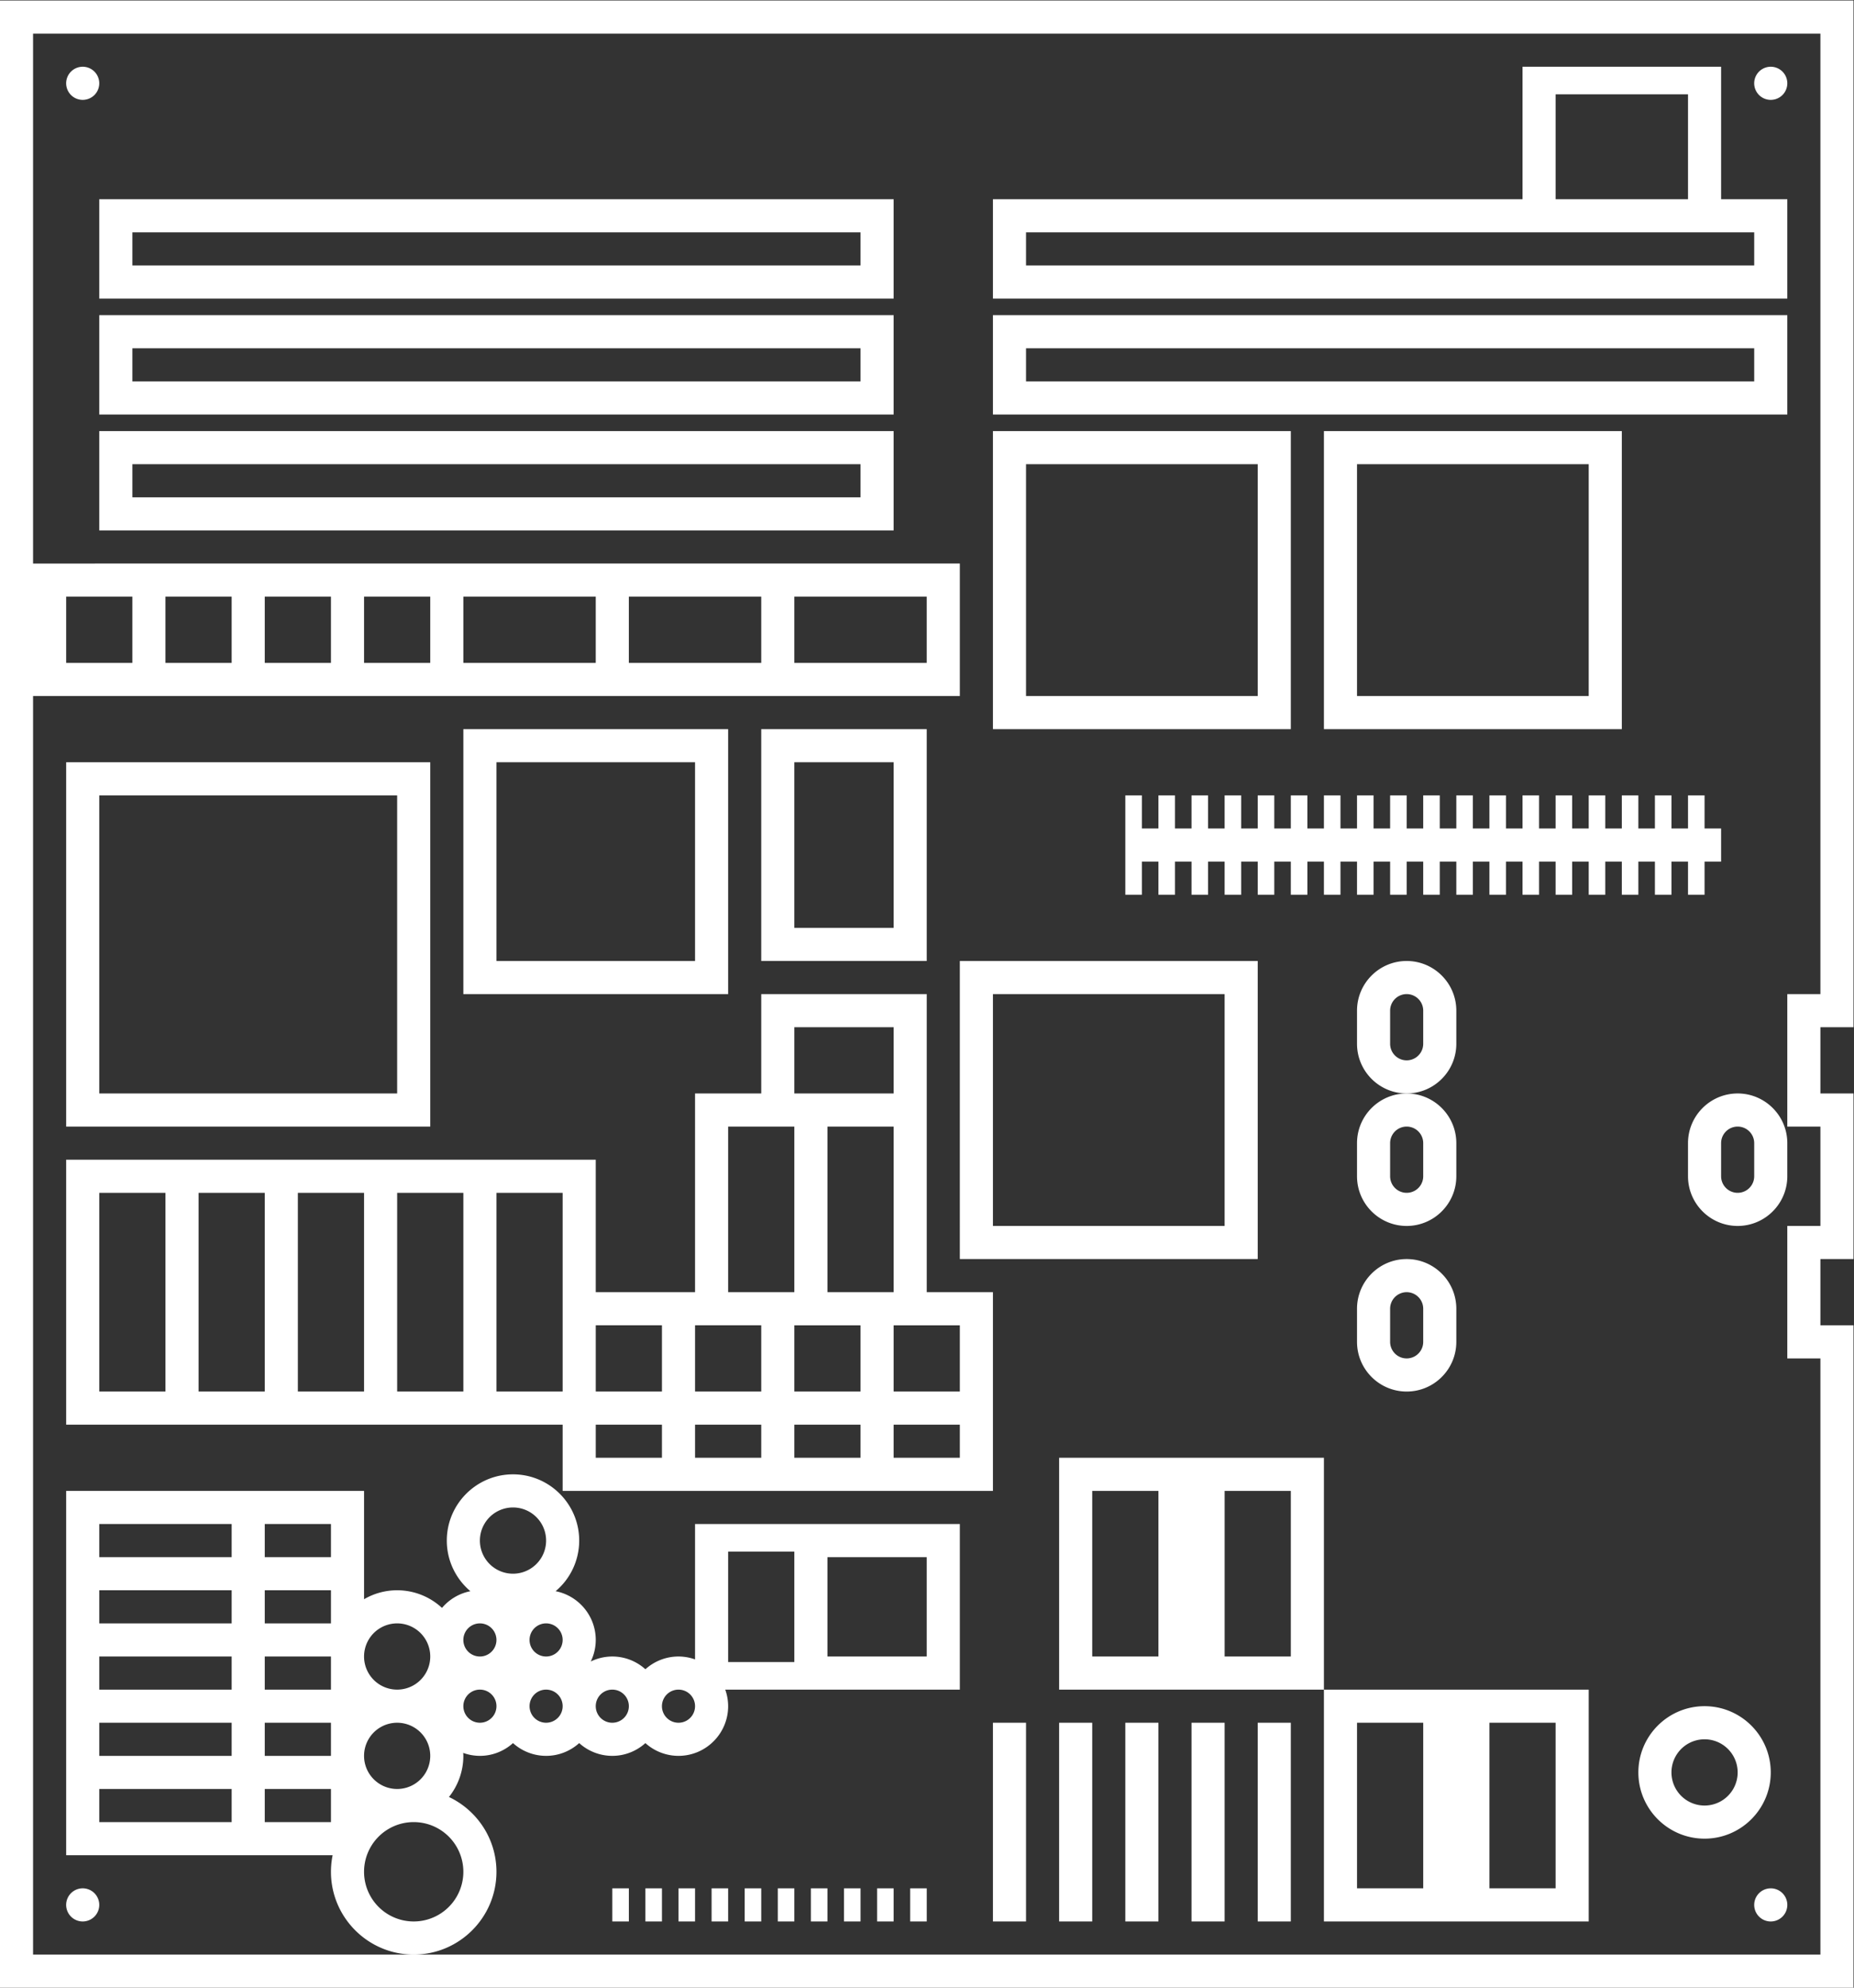 <svg xmlns="http://www.w3.org/2000/svg" xml:space="preserve" width="298.667" height="320"><rect width="100%" height="100%" fill="#333333" stroke="none"/><defs><clipPath id="a" clipPathUnits="userSpaceOnUse"><path d="M0 256h256V0H0Z"/></clipPath></defs><g clip-path="url(#a)" transform="matrix(1.333 0 0 -1.333 -21.333 330.667)"><path d="M0 0a2 2 0 1 1-.001 4.001A2 2 0 0 1 0 0" style="fill:#fff;fill-opacity:1;fill-rule:nonzero;stroke:none" transform="translate(26 16)"/><path d="M112 176h16v-8h-16zm-20 0h16v-8H92Zm-20 0h16v-8H72Zm-12 0h8v-8h-8zm-12 0h8v-8h-8zm-12 0h8v-8h-8zm-12 0h8v-8h-8zm212-48h-4v-16h4v-12h-4V84h4V12H20v152h112v16H20v64h216zm0 120H16V8h224v80h-4v8h4v20h-4v8h4v124z" style="fill:#fff;fill-opacity:1;fill-rule:nonzero;stroke:none"/><path d="M0 0a2 2 0 1 1-.001 4.001A2 2 0 0 1 0 0" style="fill:#fff;fill-opacity:1;fill-rule:nonzero;stroke:none" transform="translate(26 236)"/><path d="M0 0a2 2 0 1 1-.001 4.001A2 2 0 0 1 0 0" style="fill:#fff;fill-opacity:1;fill-rule:nonzero;stroke:none" transform="translate(230 236)"/><path d="M0 0a2 2 0 1 1 .001-4.001A2 2 0 0 1 0 0" style="fill:#fff;fill-opacity:1;fill-rule:nonzero;stroke:none" transform="translate(230 20)"/><path d="M110 16h2v4h-2zm4 0h2v4h-2zm-12 0h2v4h-2zm4 0h2v4h-2zm-8 0h2v4h-2zm-8 0h2v4h-2zm4 0h2v4h-2zm24 0h2v4h-2zm4 0h2v4h-2zm4 0h2v4h-2z" style="fill:#fff;fill-opacity:1;fill-rule:nonzero;stroke:none"/><path d="M0 0v4h2V0h2v4h2V0h2v4h2v4H8v4H6V8H4v4H2V8H0v4h-2V8h-2v4h-2V8h-2v4h-2V8h-2v4h-2V8h-2v4h-2V8h-2v4h-2V8h-2v4h-2V8h-2v4h-2V8h-2v4h-2V8h-2v4h-2V8h-2v4h-2V8h-2v4h-2V8h-2v4h-2V8h-2v4h-2V8h-2v4h-2V8h-2v4h-2V0h2v4h2V0h2v4h2V0h2v4h2V0h2v4h2V0h2v4h2V0h2v4h2V0h2v4h2V0h2v4h2V0h2v4h2V0h2v4h2V0h2v4h2V0h2v4h2V0h2v4h2V0h2v4h2V0h2v4h2V0Z" style="fill:#fff;fill-opacity:1;fill-rule:nonzero;stroke:none" transform="translate(214 140)"/><path d="M32 220h88v-4H32Zm-4 0v-8h96v12H28zm92-18H32v4h88zm-88 8h-4v-12h96v12h-4z" style="fill:#fff;fill-opacity:1;fill-rule:nonzero;stroke:none"/><path d="M0 0h88v-4H0Zm64 16.667h16V4H64ZM88-8h4V4h-8v16H60V4H-4V-8h4z" style="fill:#fff;fill-opacity:1;fill-rule:nonzero;stroke:none" transform="translate(140 220)"/><path d="M140 206h88v-4h-88zm88-8h4v12h-96v-12h4zm-108-10H32v4h88zm-88 8h-4v-12h96v12h-4zm108-4h28v-28h-28zm28-32h4v36h-36v-36h4zm12 32h28v-28h-28zm28-32h4v36h-36v-36h4zm-180-8h36v-36H28Zm36-40h4v44H24v-44h4zm12 44h24v-24H76Zm24-28h4v32H72v-32h4zm12 28h12v-20h-12zm12-24h4v28h-20v-28h4zm12-4h28v-28h-28zm-4 0V96h36v36h-36z" style="fill:#fff;fill-opacity:1;fill-rule:nonzero;stroke:none"/><path d="M132 72h-8v4h8zm-12 0h-8v4h8zm-12 0h-8v4h8zm-12 0h-8v4h8zm-20 8v24h8V80Zm20 0h-8v8h8zm4 8h8v-8h-8zm4 24h8V92h-8zm8 12h12v-8h-12zm12-32h-8v20h8zm-12-4h8v-8h-8zm20 0v-8h-8v8h4zm-60-8h-8v24h8zm-12 0h-8v24h8zm-12 0h-8v24h8zm-12 0h-8v24h8zm100-8v20h-8v36h-20v-12h-8V92H88v16H24V76h60v-8h52zm36-24h-8v20h8zm-16 0h-8v20h8zm20 20v4h-32V44h32v4zm28-48h-8v20h8zm-16 0h-8v20h8zm8 24h-20V16h32v28h-4z" style="fill:#fff;fill-opacity:1;fill-rule:nonzero;stroke:none"/><path d="M0 0a4 4 0 1 0 0 8 4 4 0 0 0 0-8m0 12c-4.411 0-8-3.589-8-8s3.589-8 8-8S8-.411 8 4s-3.589 8-8 8" style="fill:#fff;fill-opacity:1;fill-rule:nonzero;stroke:none" transform="translate(222 30)"/><path d="M0 0a6 6 0 0 0 0 12A6 6 0 0 0 0 0m-10 12h-8v4h8zm-28 4h16v-4h-16zm0 8h16v-4h-16zm0 8h16v-4h-16zm0 8h16v-4h-16zm0 8h16v-4h-16zm28-4h-8v4h8zm0-8h-8v4h8zm8 0a4 4 0 1 0 0-8 4 4 0 0 0 0 8m10 0a2 2 0 1 0-.001-4.001A2 2 0 0 0 8 36m4 14a4 4 0 1 0 0-8 4 4 0 0 0 0 8m6-16a2 2 0 1 0-4.001.001A2 2 0 0 0 18 34m6-6a2 2 0 1 0-.001-4.001A2 2 0 0 0 24 28m8 0a2 2 0 1 0-.001-4.001A2 2 0 0 0 32 28m-16-4a2 2 0 1 0 .001 4.001A2 2 0 0 0 16 24m-8 0a2 2 0 1 0 .001 4.001A2 2 0 0 0 8 24m-18-4h-8v4h8zm0 8h-8v4h8zm12-8a4 4 0 1 0-8 0 4 4 0 0 0 8 0m36 24.667h8V31.333h-8ZM50 44h12V32H50ZM10 6c0 3.989-2.354 7.43-5.74 9.033A7.96 7.96 0 0 1 6 20c0 .12-.013.237-.018.356A6 6 0 0 1 8 20c1.538 0 2.937.586 4 1.541A5.97 5.97 0 0 1 16 20c1.538 0 2.937.586 4 1.541A5.97 5.97 0 0 1 24 20c1.538 0 2.937.586 4 1.541A5.97 5.97 0 0 1 32 20c3.309 0 6 2.691 6 6a6 6 0 0 1-.35 2H66v20H34V31.65a6 6 0 0 1-2 .35 5.97 5.97 0 0 1-4-1.541A5.97 5.97 0 0 1 24 32a6 6 0 0 1-2.602-.602A5.95 5.95 0 0 1 22 34c0 2.915-2.091 5.349-4.851 5.887A7.98 7.98 0 0 1 20 46c0 4.411-3.589 8-8 8s-8-3.589-8-8c0-2.45 1.11-4.645 2.851-6.113a6 6 0 0 1-3.431-2.02A7.96 7.96 0 0 1-2 40a7.94 7.94 0 0 1-4-1.082V52h-36V8h32.202A10 10 0 0 1-10 6C-10 .486-5.514-4 0-4S10 .486 10 6" style="fill:#fff;fill-opacity:1;fill-rule:nonzero;stroke:none" transform="translate(66 16)"/><path d="M0 0a2 2 0 0 0 4 0v-4a2 2 0 0 0-4 0Zm-4-4c0-3.309 2.691-6 6-6s6 2.691 6 6v4c0 3.309-2.691 6-6 6s-6-2.691-6-6Z" style="fill:#fff;fill-opacity:1;fill-rule:nonzero;stroke:none" transform="translate(184 90)"/><path d="M0 0a2 2 0 0 0 4 0v-4a2 2 0 0 0-4 0Zm-4 0v-4c0-3.309 2.691-6 6-6s6 2.691 6 6v4c0 3.309-2.691 6-6 6s-6-2.691-6-6" style="fill:#fff;fill-opacity:1;fill-rule:nonzero;stroke:none" transform="translate(184 110)"/><path d="M0 0a2 2 0 0 0-4 0v4a2 2 0 0 0 4 0zm-2 10c-3.309 0-6-2.691-6-6V0c0-3.309 2.691-6 6-6s6 2.691 6 6v4c0 3.309-2.691 6-6 6" style="fill:#fff;fill-opacity:1;fill-rule:nonzero;stroke:none" transform="translate(228 106)"/><path d="M0 0a2 2 0 0 0-4 0v4a2 2 0 0 0 4 0zm4 0v4c0 3.309-2.691 6-6 6s-6-2.691-6-6V0c0-3.309 2.691-6 6-6s6 2.691 6 6" style="fill:#fff;fill-opacity:1;fill-rule:nonzero;stroke:none" transform="translate(188 122)"/><path d="M136 16h4v24h-4zm8 0h4v24h-4zm8 0h4v24h-4zm8 0h4v24h-4zm8 0h4v24h-4z" style="fill:#fff;fill-opacity:1;fill-rule:nonzero;stroke:none"/></g></svg>